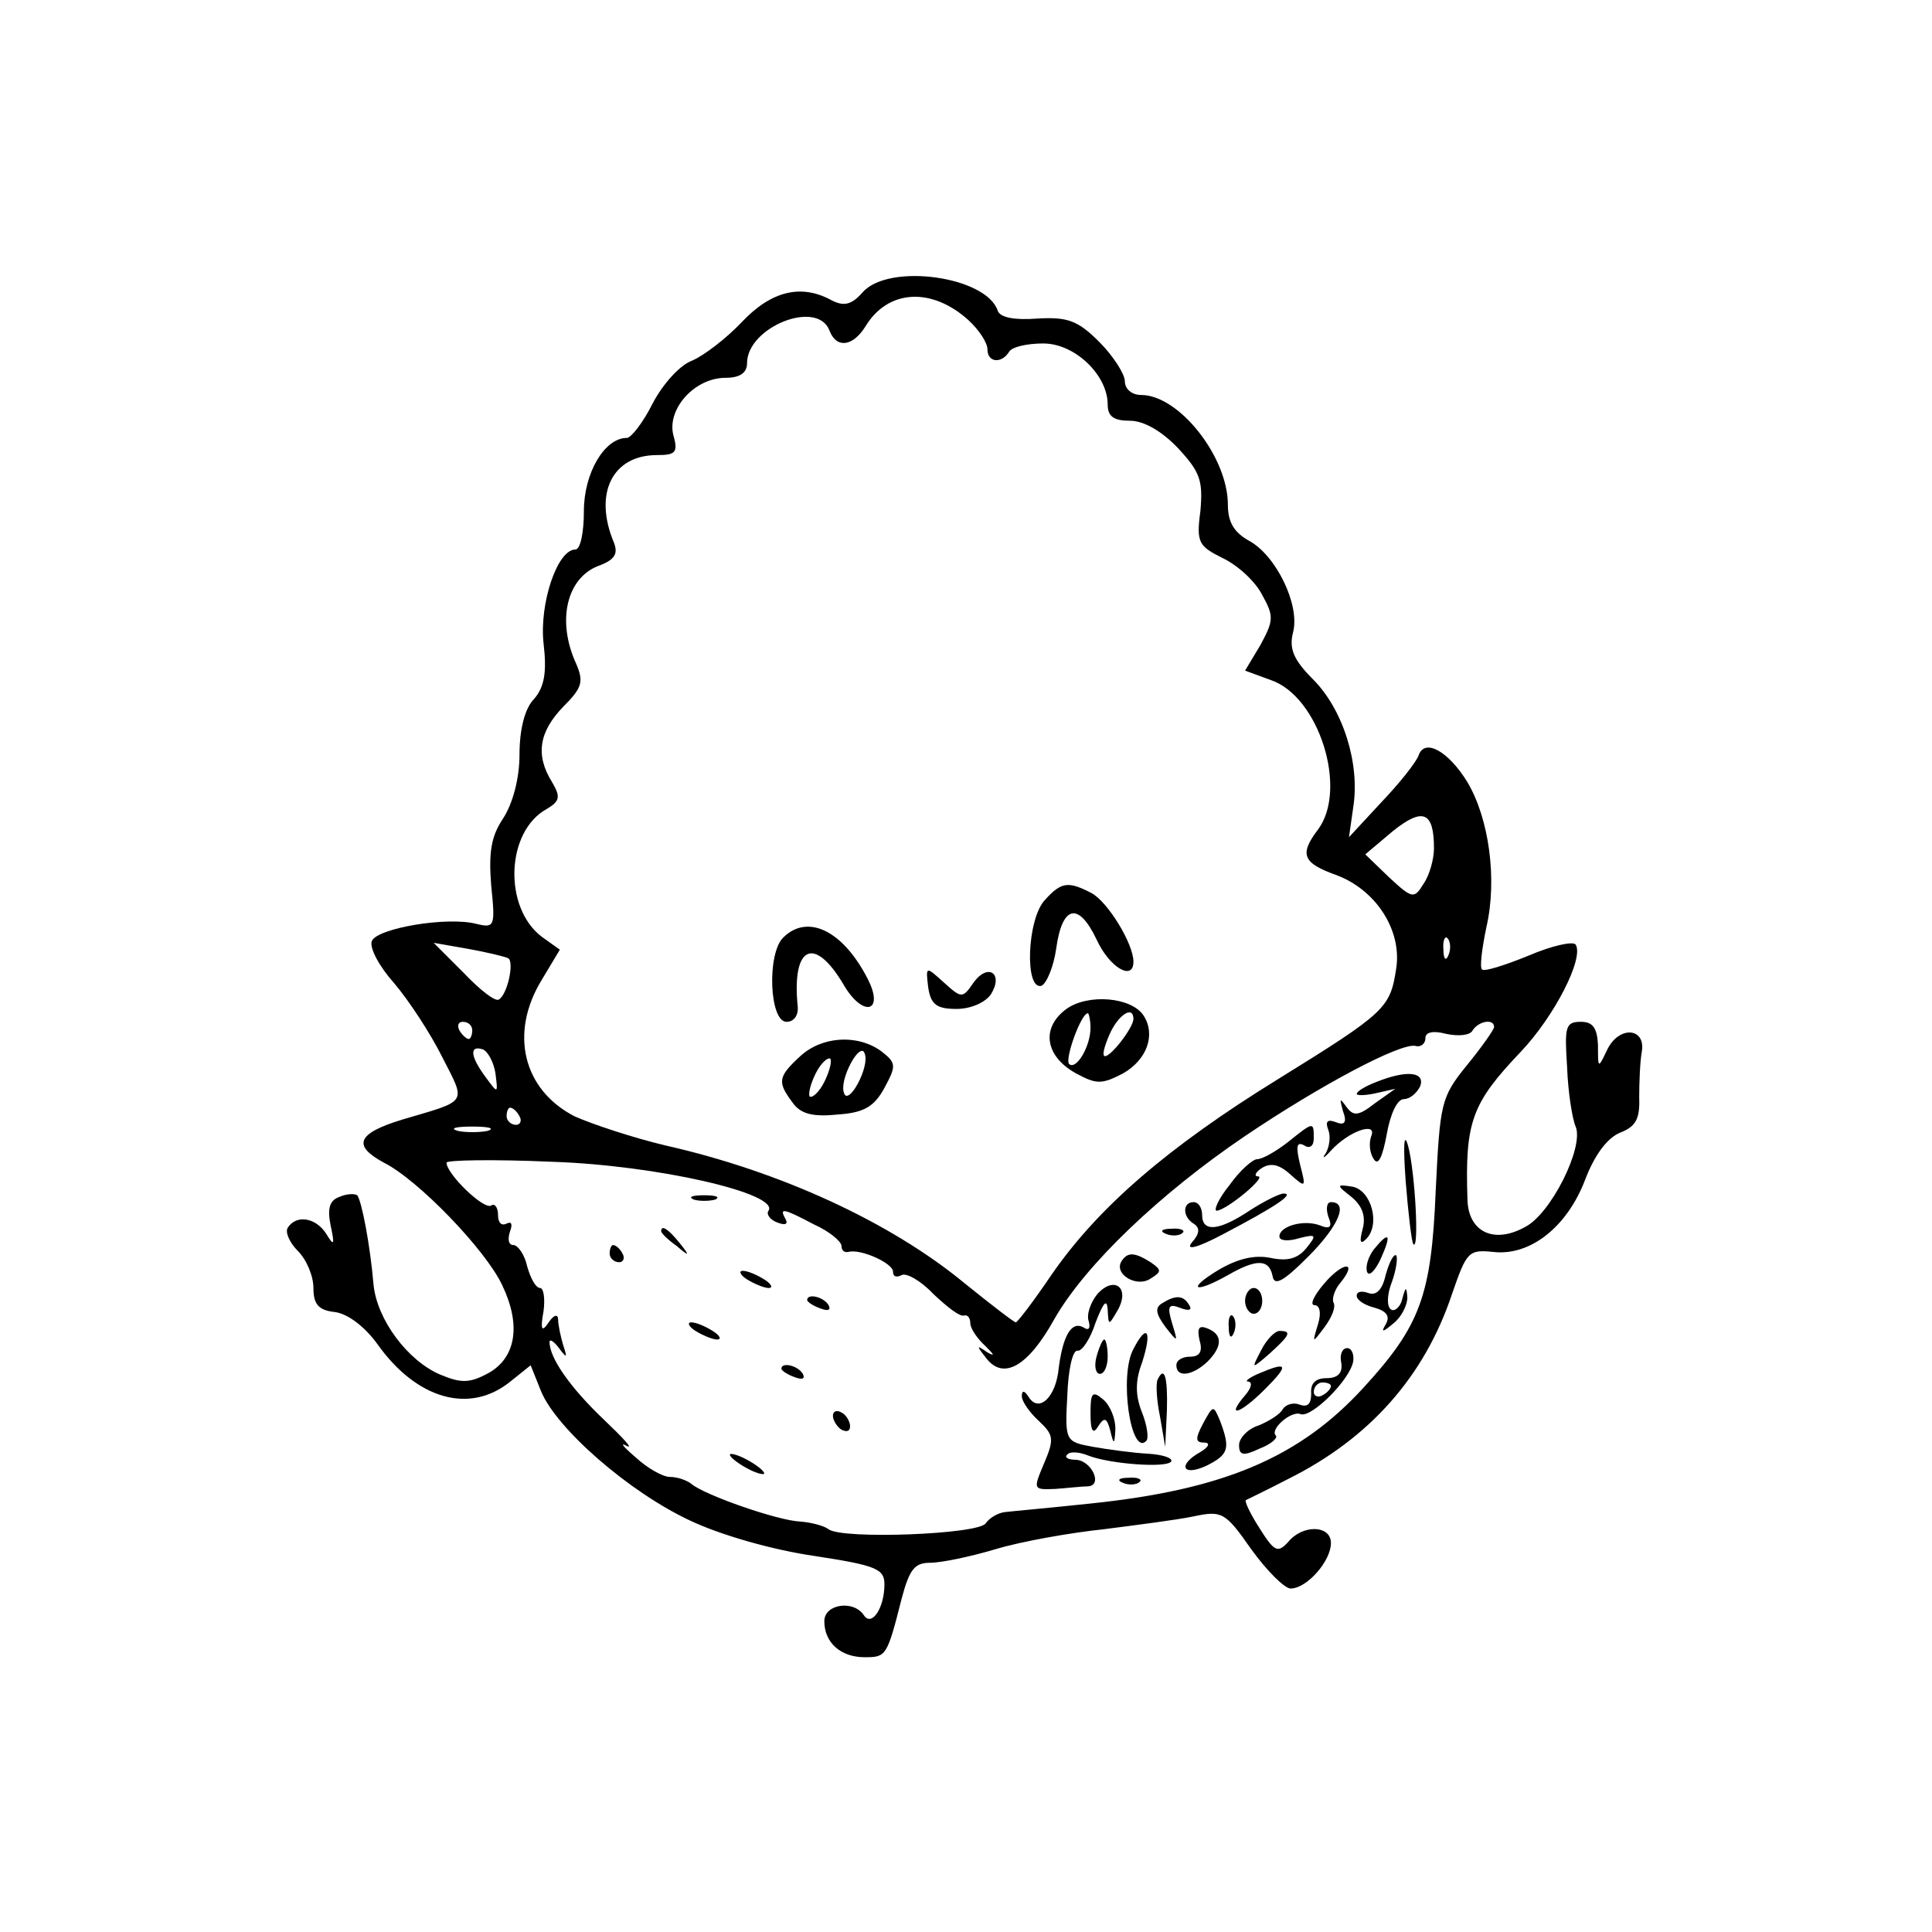 <?xml version="1.0" standalone="no"?>
<!DOCTYPE svg PUBLIC "-//W3C//DTD SVG 20010904//EN"
 "http://www.w3.org/TR/2001/REC-SVG-20010904/DTD/svg10.dtd">
<svg version="1.0" xmlns="http://www.w3.org/2000/svg"
 width="225pt" height="225pt" viewBox="0 0 225 225"
 preserveAspectRatio="xMidYMid meet">

<g transform="translate(0,225) scale(0.1,-0.1)"
fill="#000000" stroke="none">
<path d="M1005 1910 c-13 -15 -22 -17 -36 -10 -36 20 -71 11 -105 -25 -18 -19
-44 -39 -58 -45 -14 -5 -34 -27 -46 -50 -11 -22 -25 -40 -30 -40 -26 0 -50
-41 -50 -85 0 -25 -4 -45 -10 -45 -21 0 -42 -63 -37 -109 4 -34 1 -51 -11 -65
-11 -11 -17 -36 -17 -65 0 -28 -8 -57 -19 -74 -14 -21 -17 -39 -14 -78 5 -48
4 -50 -17 -45 -34 9 -116 -5 -122 -20 -3 -8 9 -30 26 -49 17 -20 42 -58 56
-86 28 -55 31 -50 -47 -73 -52 -16 -58 -30 -21 -50 40 -20 119 -102 138 -143
22 -46 16 -84 -16 -102 -22 -12 -32 -12 -56 -2 -38 16 -74 64 -78 105 -4 47
-14 98 -19 104 -3 2 -12 2 -21 -2 -11 -4 -14 -13 -10 -33 5 -23 4 -25 -5 -10
-12 19 -35 23 -45 7 -3 -5 2 -17 12 -27 10 -10 18 -29 18 -43 0 -19 6 -26 25
-28 15 -2 35 -17 50 -38 45 -63 106 -81 153 -44 l25 20 12 -30 c18 -44 103
-118 174 -151 36 -17 96 -34 144 -41 72 -11 82 -15 82 -33 0 -28 -15 -50 -24
-36 -12 18 -46 13 -46 -7 0 -25 19 -42 47 -42 25 0 26 1 43 68 9 34 15 42 33
42 13 0 47 7 77 16 30 9 87 19 125 23 39 5 86 11 105 15 33 7 37 5 67 -38 18
-25 39 -46 46 -46 19 0 47 32 47 53 0 21 -33 22 -50 1 -12 -13 -16 -11 -33 16
-11 17 -18 32 -16 33 2 1 25 12 50 25 94 47 158 119 190 215 17 49 19 52 48
49 43 -5 86 29 107 84 11 29 26 49 41 55 18 7 23 16 22 41 0 18 1 42 3 53 5
28 -26 31 -40 3 -11 -23 -11 -23 -11 5 -1 20 -6 27 -20 27 -18 0 -19 -6 -16
-52 1 -29 6 -61 10 -70 10 -24 -29 -102 -59 -117 -36 -20 -66 -6 -67 32 -3 91
5 112 62 172 39 41 74 109 64 125 -3 4 -27 -1 -55 -13 -27 -11 -52 -19 -54
-16 -3 2 0 25 5 49 13 56 3 127 -22 169 -22 36 -50 52 -57 31 -3 -8 -22 -32
-43 -54 l-38 -41 5 35 c8 51 -12 114 -47 149 -23 23 -28 36 -23 55 8 32 -20
89 -51 106 -18 10 -25 22 -25 42 0 56 -57 128 -101 128 -11 0 -19 7 -19 16 0
8 -13 29 -30 46 -25 25 -37 29 -72 27 -26 -2 -43 1 -46 9 -13 40 -126 56 -157
22z m123 -33 c12 -11 22 -26 22 -34 0 -15 16 -17 25 -3 3 6 21 10 40 10 37 0
75 -37 75 -71 0 -14 7 -19 26 -19 16 0 37 -12 56 -32 26 -28 29 -38 26 -73 -5
-37 -2 -41 26 -55 17 -8 38 -27 46 -43 14 -25 13 -30 -2 -58 l-18 -30 30 -11
c56 -19 90 -127 55 -174 -22 -29 -18 -39 21 -53 46 -17 77 -64 70 -109 -7 -46
-12 -51 -138 -129 -128 -79 -209 -149 -263 -227 -21 -31 -40 -56 -42 -56 -2 0
-28 20 -59 45 -87 72 -216 131 -349 161 -38 9 -86 25 -106 34 -60 31 -76 97
-38 159 l21 35 -21 15 c-45 34 -42 123 6 149 15 9 16 14 6 31 -20 32 -15 59
13 88 22 22 24 29 15 50 -23 50 -11 100 26 114 19 7 23 14 18 27 -24 57 -2
102 50 102 22 0 25 3 19 24 -7 30 25 66 61 66 17 0 25 6 25 17 0 42 82 75 96
38 8 -21 27 -19 42 5 26 43 77 46 120 7z m542 -615 c0 -12 -5 -31 -12 -41 -11
-18 -13 -18 -40 7 l-28 27 32 27 c35 28 48 23 48 -20z m17 -124 c-3 -8 -6 -5
-6 6 -1 11 2 17 5 13 3 -3 4 -12 1 -19z m-1095 -4 c7 -5 -1 -42 -11 -48 -4 -3
-22 11 -41 31 l-35 35 40 -7 c22 -4 43 -9 47 -11z m-42 -84 c0 -5 -2 -10 -4
-10 -3 0 -8 5 -11 10 -3 6 -1 10 4 10 6 0 11 -4 11 -10z m1190 4 c0 -3 -14
-23 -32 -45 -30 -37 -31 -44 -36 -146 -5 -122 -18 -157 -84 -229 -75 -82 -164
-119 -318 -135 -47 -5 -92 -9 -100 -10 -8 -1 -18 -7 -22 -13 -8 -13 -167 -19
-183 -7 -5 4 -20 8 -33 9 -26 1 -112 31 -127 44 -5 4 -16 8 -25 8 -8 0 -26 10
-40 23 -14 12 -19 18 -10 13 8 -4 -4 9 -26 30 -39 37 -64 72 -64 91 0 4 5 1
11 -7 9 -12 10 -12 5 3 -3 10 -6 24 -6 30 0 7 -5 6 -11 -3 -8 -12 -10 -9 -6
13 2 15 0 27 -4 27 -5 0 -11 11 -15 25 -3 14 -11 25 -16 25 -6 0 -7 7 -4 16 3
8 2 12 -4 9 -6 -3 -10 1 -10 10 0 9 -4 14 -8 11 -9 -5 -52 37 -52 50 0 3 55 4
123 1 122 -4 265 -37 252 -57 -3 -4 2 -11 11 -14 8 -3 12 -2 9 4 -8 14 -3 13
33 -6 18 -8 32 -20 32 -25 0 -5 3 -8 8 -7 14 4 52 -13 52 -23 0 -6 4 -7 10 -4
5 3 22 -6 37 -22 16 -15 31 -27 36 -25 4 1 7 -3 7 -9 0 -6 8 -18 18 -27 10
-10 11 -12 2 -7 -13 9 -13 8 -2 -6 20 -27 49 -11 80 45 36 63 123 146 222 213
89 60 180 108 198 105 6 -2 12 2 12 9 0 7 9 9 24 5 14 -3 28 -2 31 4 7 11 25
14 25 4z m-1163 -54 c3 -24 3 -24 -11 -5 -18 24 -20 38 -4 33 6 -2 13 -15 15
-28z m28 -50 c3 -5 1 -10 -4 -10 -6 0 -11 5 -11 10 0 6 2 10 4 10 3 0 8 -4 11
-10z m-37 -17 c-10 -2 -26 -2 -35 0 -10 3 -2 5 17 5 19 0 27 -2 18 -5z"/>
<path d="M1217 1202 c-21 -22 -24 -106 -4 -100 6 3 14 22 17 43 7 51 26 55 47
11 15 -33 43 -49 43 -26 0 21 -30 70 -49 80 -27 14 -35 13 -54 -8z"/>
<path d="M912 1158 c-19 -19 -16 -98 4 -98 9 0 14 8 13 18 -7 70 19 83 53 26
23 -40 49 -33 28 7 -29 56 -70 75 -98 47z"/>
<path d="M1081 1100 c3 -20 10 -25 33 -25 16 0 33 7 40 17 15 24 -3 37 -20 14
-13 -19 -14 -19 -35 0 -21 19 -21 19 -18 -6z"/>
<path d="M1242 1075 c-30 -22 -25 -55 11 -75 24 -13 30 -13 55 0 28 16 38 45
24 67 -14 22 -65 26 -90 8z m28 -22 c0 -22 -17 -50 -25 -42 -5 6 14 59 22 59
1 0 3 -8 3 -17z m50 10 c-1 -11 -26 -43 -33 -43 -4 0 -1 11 5 25 10 23 28 35
28 18z"/>
<path d="M932 1020 c-26 -24 -27 -30 -9 -54 9 -13 23 -17 52 -14 31 2 43 9 55
31 14 26 14 29 -4 43 -28 20 -69 17 -94 -6z m67 -32 c-7 -13 -14 -18 -16 -11
-3 7 1 22 8 35 7 13 14 18 16 11 3 -7 -1 -22 -8 -35z m-39 2 c-6 -12 -14 -19
-17 -17 -2 3 1 15 7 27 6 12 14 19 17 17 2 -3 -1 -15 -7 -27z"/>
<path d="M1603 990 c-13 -5 -23 -11 -23 -14 0 -2 10 -2 23 1 l22 5 -24 -17
c-19 -15 -25 -15 -33 -4 -8 11 -8 10 -4 -5 5 -13 2 -17 -8 -13 -10 4 -13 1 -9
-9 3 -8 1 -20 -3 -27 -5 -7 -2 -6 6 3 21 23 54 34 47 17 -3 -8 -2 -20 3 -27 5
-8 10 2 15 29 4 23 12 41 20 41 7 0 15 7 19 15 6 17 -16 19 -51 5z"/>
<path d="M1500 920 c-14 -11 -30 -20 -36 -20 -5 0 -20 -13 -32 -30 -13 -16
-19 -30 -15 -30 12 1 59 40 48 40 -5 0 -3 5 5 10 10 6 20 4 33 -8 18 -16 18
-15 11 12 -5 21 -4 27 5 22 6 -4 11 -1 11 8 0 20 0 20 -30 -4z"/>
<path d="M1637 875 c3 -38 7 -72 9 -74 7 -8 2 84 -6 114 -5 18 -6 2 -3 -40z"/>
<path d="M1574 856 c12 -10 17 -22 13 -37 -4 -15 -3 -19 4 -12 17 17 6 57 -16
61 -19 3 -19 2 -1 -12z"/>
<path d="M808 853 c6 -2 18 -2 25 0 6 3 1 5 -13 5 -14 0 -19 -2 -12 -5z"/>
<path d="M1455 840 c-36 -24 -55 -25 -55 -5 0 8 -4 15 -10 15 -13 0 -13 -17 0
-25 8 -5 7 -12 -2 -22 -8 -10 7 -6 37 10 61 32 83 47 70 47 -5 0 -23 -9 -40
-20z"/>
<path d="M1547 833 c5 -12 2 -15 -10 -10 -19 7 -47 -1 -47 -13 0 -5 10 -6 23
-2 20 5 21 4 8 -12 -10 -12 -22 -15 -41 -11 -19 4 -39 -1 -61 -14 -38 -23 -28
-28 11 -6 33 19 48 19 52 -1 2 -12 12 -7 41 22 36 36 48 64 27 64 -5 0 -6 -8
-3 -17z"/>
<path d="M770 816 c0 -2 8 -10 18 -17 15 -13 16 -12 3 4 -13 16 -21 21 -21 13z"/>
<path d="M1358 813 c7 -3 16 -2 19 1 4 3 -2 6 -13 5 -11 0 -14 -3 -6 -6z"/>
<path d="M1600 795 c-6 -8 -10 -19 -8 -26 2 -6 9 0 16 15 13 29 10 33 -8 11z"/>
<path d="M710 790 c0 -5 5 -10 11 -10 5 0 7 5 4 10 -3 6 -8 10 -11 10 -2 0 -4
-4 -4 -10z"/>
<path d="M1306 781 c-9 -15 18 -31 34 -20 13 8 13 10 0 19 -19 12 -27 12 -34
1z"/>
<path d="M1614 766 c-4 -18 -11 -25 -20 -22 -8 3 -14 2 -14 -3 0 -5 9 -11 21
-14 14 -4 18 -10 13 -19 -6 -10 -4 -10 9 1 9 7 16 21 16 30 -1 13 -2 13 -6 -2
-2 -9 -9 -15 -13 -12 -5 3 -5 17 1 32 5 14 7 28 5 31 -3 2 -8 -8 -12 -22z"/>
<path d="M1542 755 c-12 -14 -17 -25 -11 -25 6 0 8 -9 4 -22 -7 -23 -7 -23 8
-3 8 11 13 23 10 28 -2 4 1 15 8 23 21 26 3 25 -19 -1z"/>
<path d="M870 760 c8 -5 20 -10 25 -10 6 0 3 5 -5 10 -8 5 -19 10 -25 10 -5 0
-3 -5 5 -10z"/>
<path d="M1278 743 c-8 -10 -13 -24 -10 -32 2 -8 0 -11 -6 -7 -14 8 -24 -9
-29 -47 -3 -34 -23 -53 -35 -34 -5 8 -8 8 -8 1 0 -6 9 -19 20 -29 17 -16 18
-21 6 -49 -13 -31 -13 -31 13 -30 14 1 31 3 38 3 18 1 4 31 -15 31 -8 0 -13 3
-9 6 3 4 14 3 24 -1 25 -10 92 -15 97 -7 2 4 -10 8 -27 9 -18 1 -47 5 -64 8
-32 6 -33 6 -30 60 1 29 6 53 12 52 5 -1 15 14 21 33 9 23 13 28 14 15 1 -19
1 -19 11 -2 16 27 -3 42 -23 20z"/>
<path d="M1450 735 c0 -8 5 -15 10 -15 6 0 10 7 10 15 0 8 -4 15 -10 15 -5 0
-10 -7 -10 -15z"/>
<path d="M940 736 c0 -2 7 -7 16 -10 8 -3 12 -2 9 4 -6 10 -25 14 -25 6z"/>
<path d="M1353 732 c-8 -5 -7 -12 4 -27 15 -19 15 -19 8 4 -6 20 -4 23 9 18
10 -4 15 -3 11 3 -7 12 -16 12 -32 2z"/>
<path d="M1431 704 c0 -11 3 -14 6 -6 3 7 2 16 -1 19 -3 4 -6 -2 -5 -13z"/>
<path d="M810 700 c8 -5 20 -10 25 -10 6 0 3 5 -5 10 -8 5 -19 10 -25 10 -5 0
-3 -5 5 -10z"/>
<path d="M1397 689 c4 -13 0 -19 -11 -19 -9 0 -16 -4 -16 -10 0 -15 19 -12 36
4 18 18 18 32 0 39 -10 4 -12 0 -9 -14z"/>
<path d="M1320 679 c-17 -31 -3 -126 15 -107 3 3 1 18 -5 33 -8 20 -8 37 0 58
12 37 6 47 -10 16z"/>
<path d="M1469 678 c-12 -23 -12 -23 10 -4 23 21 26 26 11 26 -5 0 -15 -10
-21 -22z"/>
<path d="M1277 670 c-3 -11 -1 -20 4 -20 5 0 9 9 9 20 0 11 -2 20 -4 20 -2 0
-6 -9 -9 -20z"/>
<path d="M1562 663 c2 -12 -4 -18 -17 -18 -13 0 -19 -6 -18 -18 0 -12 -4 -16
-13 -13 -7 3 -16 1 -20 -5 -3 -6 -16 -14 -28 -19 -13 -4 -23 -15 -23 -23 0
-12 5 -13 24 -4 13 5 21 12 19 15 -8 7 18 30 29 25 13 -4 58 41 61 62 1 8 -2
15 -7 15 -6 0 -9 -8 -7 -17z m-12 -27 c0 -3 -4 -8 -10 -11 -5 -3 -10 -1 -10 4
0 6 5 11 10 11 6 0 10 -2 10 -4z"/>
<path d="M910 656 c0 -2 7 -7 16 -10 8 -3 12 -2 9 4 -6 10 -25 14 -25 6z"/>
<path d="M1465 650 c-11 -5 -16 -9 -11 -9 5 -1 3 -8 -4 -16 -23 -27 -6 -22 23
7 29 29 27 33 -8 18z"/>
<path d="M1348 643 c-2 -5 -1 -24 3 -43 l6 -35 2 43 c1 39 -3 52 -11 35z"/>
<path d="M1270 604 c0 -21 3 -25 9 -15 7 11 10 10 14 -5 4 -17 5 -17 6 2 0 12
-6 27 -14 34 -13 11 -15 8 -15 -16z"/>
<path d="M970 601 c0 -5 5 -13 10 -16 6 -3 10 -2 10 4 0 5 -4 13 -10 16 -5 3
-10 2 -10 -4z"/>
<path d="M1401 592 c-9 -17 -9 -22 1 -22 8 0 6 -5 -4 -11 -27 -15 -21 -29 7
-16 26 13 28 20 16 52 -8 19 -8 19 -20 -3z"/>
<path d="M850 556 c0 -3 9 -10 20 -16 11 -6 20 -8 20 -6 0 3 -9 10 -20 16 -11
6 -20 8 -20 6z"/>
<path d="M1308 523 c7 -3 16 -2 19 1 4 3 -2 6 -13 5 -11 0 -14 -3 -6 -6z"/>
</g>
</svg>
